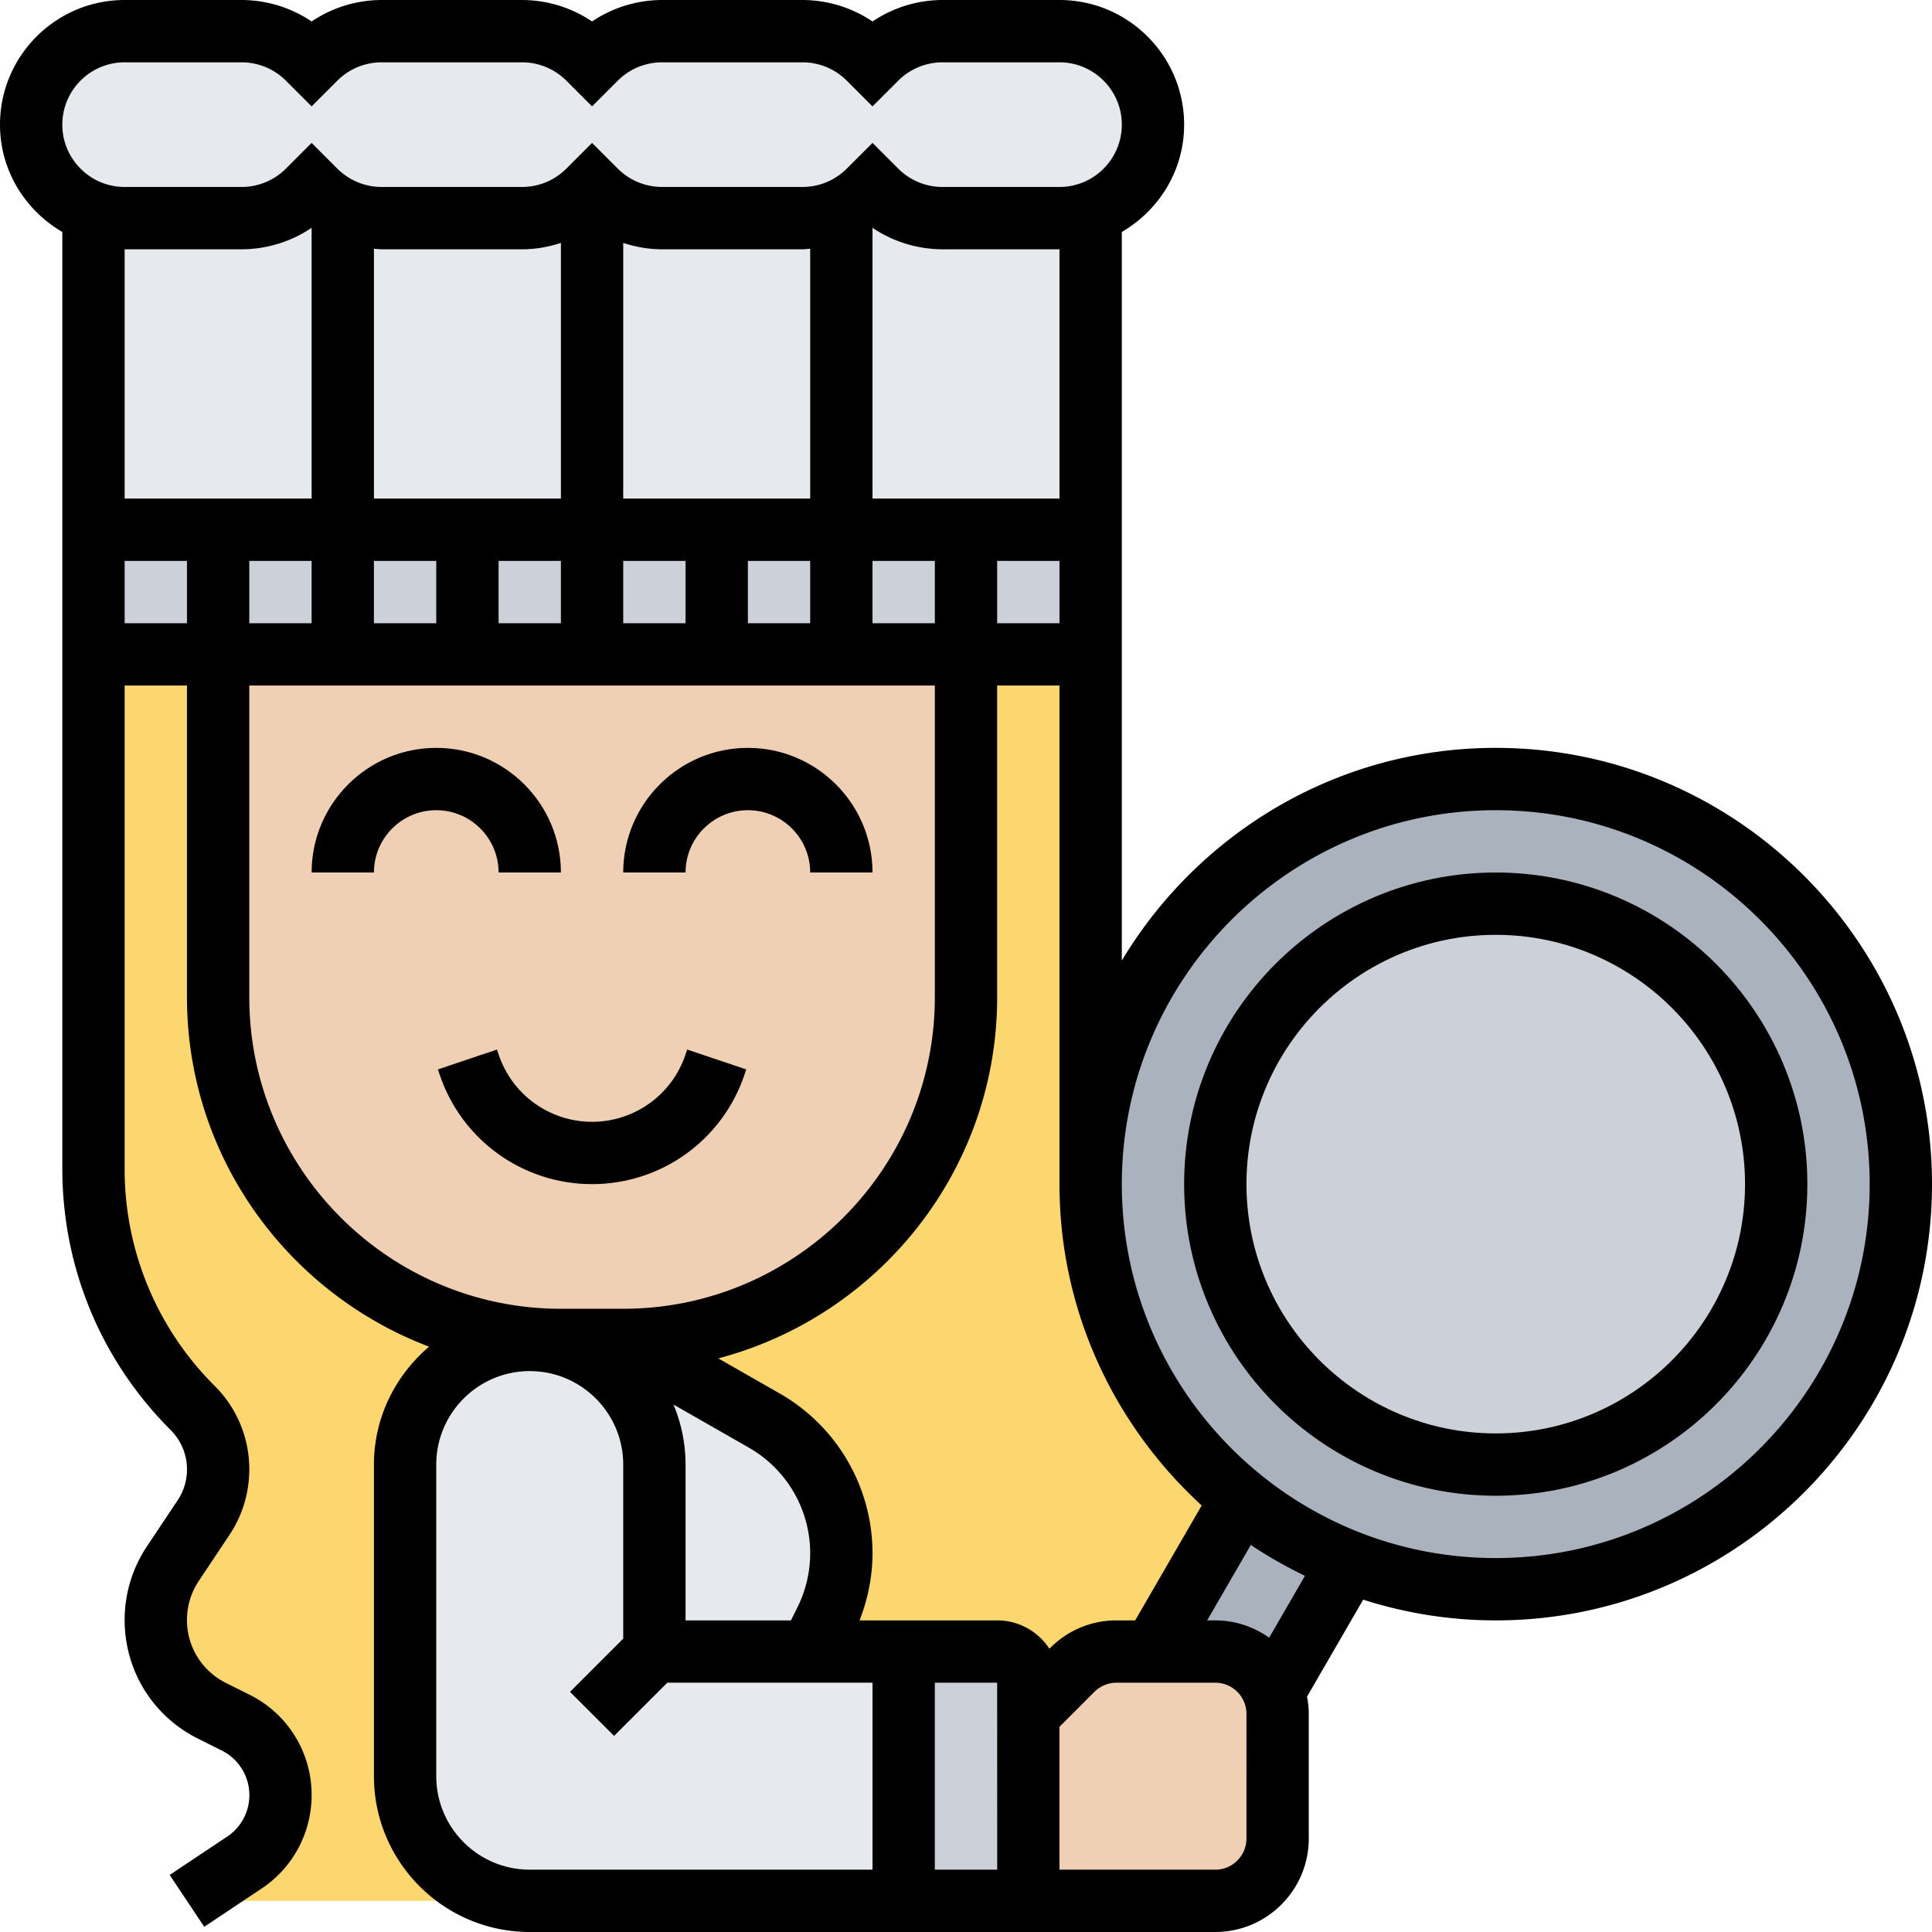 <svg xmlns="http://www.w3.org/2000/svg" version="1.1" xmlns:xlink="http://www.w3.org/1999/xlink" width="20" height="20" x="0" y="0" viewBox="0 0 62 62" style="enable-background:new 0 0 512 512" xml:space="preserve" class=""><g><path fill="#ccd1d9" d="M33 55v5c0 .55-.45 1-1 1h-3v-8h3c.55 0 1 .45 1 1z" opacity="1" data-original="#ccd1d9" class=""></path><path fill="#e6e9ed" d="m20 43 4.53 2.59c1.53.87 2.47 2.5 2.47 4.25a4.9 4.9 0 0 1-.52 2.19L26 53h-5v-6c0-2.07-1.57-3.77-3.59-3.98v-.03c.2 0 .39.01.59.01z" opacity="1" data-original="#e6e9ed"></path><path fill="#e6e9ed" d="M21 53h8v8H17c-2.21 0-4-1.79-4-4V47c0-1.1.45-2.1 1.17-2.83C14.9 43.45 15.9 43 17 43c.14 0 .27.01.41.02C19.43 43.23 21 44.93 21 47zM36.12 1.88C35.58 1.34 34.83 1 34 1h-3.76c-.79 0-1.56.32-2.12.88L28 2l-.12-.12c-.56-.56-1.33-.88-2.12-.88h-4.52c-.79 0-1.56.32-2.12.88L19 2l-.12-.12c-.56-.56-1.33-.88-2.12-.88h-4.52c-.79 0-1.56.32-2.12.88L10 2l-.12-.12C9.32 1.32 8.55 1 7.76 1H4a2.996 2.996 0 0 0-2.12 5.12c.31.31.69.56 1.12.7V17h32V6.82c1.17-.4 2-1.51 2-2.82 0-.83-.34-1.58-.88-2.12z" opacity="1" data-original="#e6e9ed"></path><path fill="#ccd1d9" d="M35 17v4H3v-4z" opacity="1" data-original="#ccd1d9" class=""></path><path fill="#aab2bd" d="M48 25c7.18 0 13 5.82 13 13s-5.82 13-13 13a12.927 12.927 0 0 1-8.17-2.89A12.96 12.96 0 0 1 35 38c0-7.18 5.82-13 13-13z" opacity="1" data-original="#aab2bd" class=""></path><path fill="#aab2bd" d="m43.29 50.12-2.42 4.18c-.28-.76-1.02-1.3-1.87-1.3h-1.99l2.82-4.89c1.03.84 2.2 1.52 3.46 2.01z" opacity="1" data-original="#aab2bd" class=""></path><circle cx="48" cy="38" r="9" fill="#ccd1d9" opacity="1" data-original="#ccd1d9" class=""></circle><path fill="#fcd770" d="M29 53h-3l.48-.97a4.9 4.9 0 0 0 .52-2.19c0-1.75-.94-3.38-2.47-4.25L20 43c6.08 0 11-4.92 11-11V21h4v17c0 4.08 1.88 7.73 4.83 10.11L37.01 53h-1.18c-.53 0-1.04.21-1.42.59L33 55v-1c0-.55-.45-1-1-1zM17.41 42.99v.03c-.14-.01-.27-.02-.41-.02-1.1 0-2.1.45-2.83 1.17C13.45 44.9 13 45.9 13 47v10c0 2.21 1.79 4 4 4H6l1.84-1.23C8.57 59.29 9 58.48 9 57.61c0-.99-.56-1.89-1.44-2.33l-.76-.38A3.26 3.26 0 0 1 5 51.99c0-.65.19-1.28.55-1.81l.98-1.48c.31-.46.47-.99.47-1.54 0-.74-.29-1.45-.82-1.98C4.14 43.14 3 40.38 3 37.5V21h4v11c0 5.88 4.61 10.68 10.41 10.99z" opacity="1" data-original="#fcd770" class=""></path><path fill="#f0d0b4" d="M39 53c.85 0 1.59.54 1.87 1.3.09.22.13.45.13.7v4c0 1.1-.9 2-2 2h-7c.55 0 1-.45 1-1v-5l1.41-1.41c.38-.38.89-.59 1.42-.59h1.18zM31 21v11c0 6.08-4.92 11-11 11h-2c-.2 0-.39-.01-.59-.01C11.61 42.68 7 37.88 7 32V21z" opacity="1" data-original="#f0d0b4"></path><path d="m23.896 34.473.052-.154-1.896-.638-.052.157C21.568 35.131 20.363 36 19 36s-2.568-.869-3-2.165l-.052-.154-1.896.638.052.151C14.807 36.582 16.774 38 19 38s4.193-1.418 4.896-3.527zM16 28h2c0-2.206-1.794-4-4-4s-4 1.794-4 4h2c0-1.103.897-2 2-2s2 .897 2 2zM24 26c1.103 0 2 .897 2 2h2c0-2.206-1.794-4-4-4s-4 1.794-4 4h2c0-1.103.897-2 2-2zM48 28c-5.514 0-10 4.486-10 10s4.486 10 10 10 10-4.486 10-10-4.486-10-10-10zm0 18c-4.411 0-8-3.589-8-8s3.589-8 8-8 8 3.589 8 8-3.589 8-8 8z" fill="#000000" opacity="1" data-original="#000000" class=""></path><path d="M48 24c-5.096 0-9.551 2.745-12 6.826V7.444c1.19-.694 2-1.97 2-3.444 0-2.206-1.794-4-4-4h-3.758A4.03 4.03 0 0 0 28 .689 4.032 4.032 0 0 0 25.758 0h-4.516A4.03 4.03 0 0 0 19 .689 4.032 4.032 0 0 0 16.758 0h-4.516A4.03 4.03 0 0 0 10 .689 4.032 4.032 0 0 0 7.758 0H4C1.794 0 0 1.794 0 4c0 1.474.81 2.75 2 3.444v30.055c0 3.17 1.234 6.15 3.476 8.392a1.784 1.784 0 0 1 .223 2.257l-.984 1.477A4.244 4.244 0 0 0 4 51.986c0 1.624.901 3.083 2.354 3.809l.761.38a1.6 1.6 0 0 1 .172 2.766l-1.842 1.228 1.109 1.664 1.842-1.228A3.596 3.596 0 0 0 10 57.608a3.584 3.584 0 0 0-1.991-3.222l-.761-.38A2.248 2.248 0 0 1 6 51.986c0-.447.131-.88.379-1.252l.984-1.476A3.784 3.784 0 0 0 8 47.155a3.766 3.766 0 0 0-1.11-2.679A9.8 9.8 0 0 1 4 37.499V22h2v10c0 5.126 3.237 9.5 7.77 11.216C12.696 44.133 12 45.48 12 47v10c0 2.757 2.243 5 5 5h22c1.654 0 3-1.346 3-3v-4c0-.189-.022-.373-.056-.553l1.802-3.112c1.342.429 2.771.665 4.254.665 7.72 0 14-6.28 14-14s-6.28-14-14-14zm-38-6v2H8v-2zm2 0h2v2h-2zm.242-10h4.516c.424 0 .843-.074 1.242-.205V16h-6V7.982c.081.005.161.018.242.018zM20 16V7.795c.399.131.818.205 1.242.205h4.516c.081 0 .161-.013.242-.018V16zm-4 2h2v2h-2zm4 0h2v2h-2zm4 0h2v2h-2zm4 0h2v2h-2zm4 0h2v2h-2zm2-2h-6V7.311A4.032 4.032 0 0 0 30.242 8H34zM4 2h3.758a2.01 2.01 0 0 1 1.414.586l.828.828.828-.828A2.01 2.01 0 0 1 12.242 2h4.516a2.01 2.01 0 0 1 1.414.586l.828.828.828-.828A2.01 2.01 0 0 1 21.242 2h4.516a2.01 2.01 0 0 1 1.414.586l.828.828.828-.828A2.01 2.01 0 0 1 30.242 2H34c1.103 0 2 .897 2 2s-.897 2-2 2h-3.758a2.01 2.01 0 0 1-1.414-.586L28 4.586l-.828.828A2.01 2.01 0 0 1 25.758 6h-4.516a2.01 2.01 0 0 1-1.414-.586L19 4.586l-.828.828A2.01 2.01 0 0 1 16.758 6h-4.516a2.01 2.01 0 0 1-1.414-.586L10 4.586l-.828.828A2.01 2.01 0 0 1 7.758 6H4c-1.103 0-2-.897-2-2s.897-2 2-2zm3.758 6A4.03 4.03 0 0 0 10 7.311V16H4V8zM4 20v-2h2v2zm4 12V22h22v10c0 5.514-4.486 10-10 10h-2c-5.514 0-10-4.486-10-10zm17.588 19.587-.206.413H22v-5c0-.683-.139-1.334-.388-1.927l2.423 1.385A3.906 3.906 0 0 1 26 49.843a3.92 3.92 0 0 1-.412 1.744zM14 57V47c0-1.654 1.346-3 3-3s3 1.346 3 3v5.586l-1.707 1.707 1.414 1.414L21.414 54H28v6H17c-1.654 0-3-1.346-3-3zm16 3v-6h2l.001 6zm3.676-7.09A2 2 0 0 0 32 52h-4.416c.269-.686.416-1.42.416-2.157a5.91 5.91 0 0 0-2.973-5.122l-1.976-1.129C28.193 42.237 32 37.561 32 32V22h2v16c0 4.082 1.767 7.75 4.564 10.312L36.429 52h-.6c-.801 0-1.555.312-2.121.879zM40 59c0 .551-.448 1-1 1h-5v-4.586l1.121-1.121a1.01 1.01 0 0 1 .707-.293H39c.552 0 1 .449 1 1zm.728-6.444A2.975 2.975 0 0 0 39 52h-.261l1.402-2.422c.55.374 1.134.698 1.736.993zM48 50c-6.617 0-12-5.383-12-12s5.383-12 12-12 12 5.383 12 12-5.383 12-12 12z" fill="#000000" opacity="1" data-original="#000000" class=""></path></g></svg>